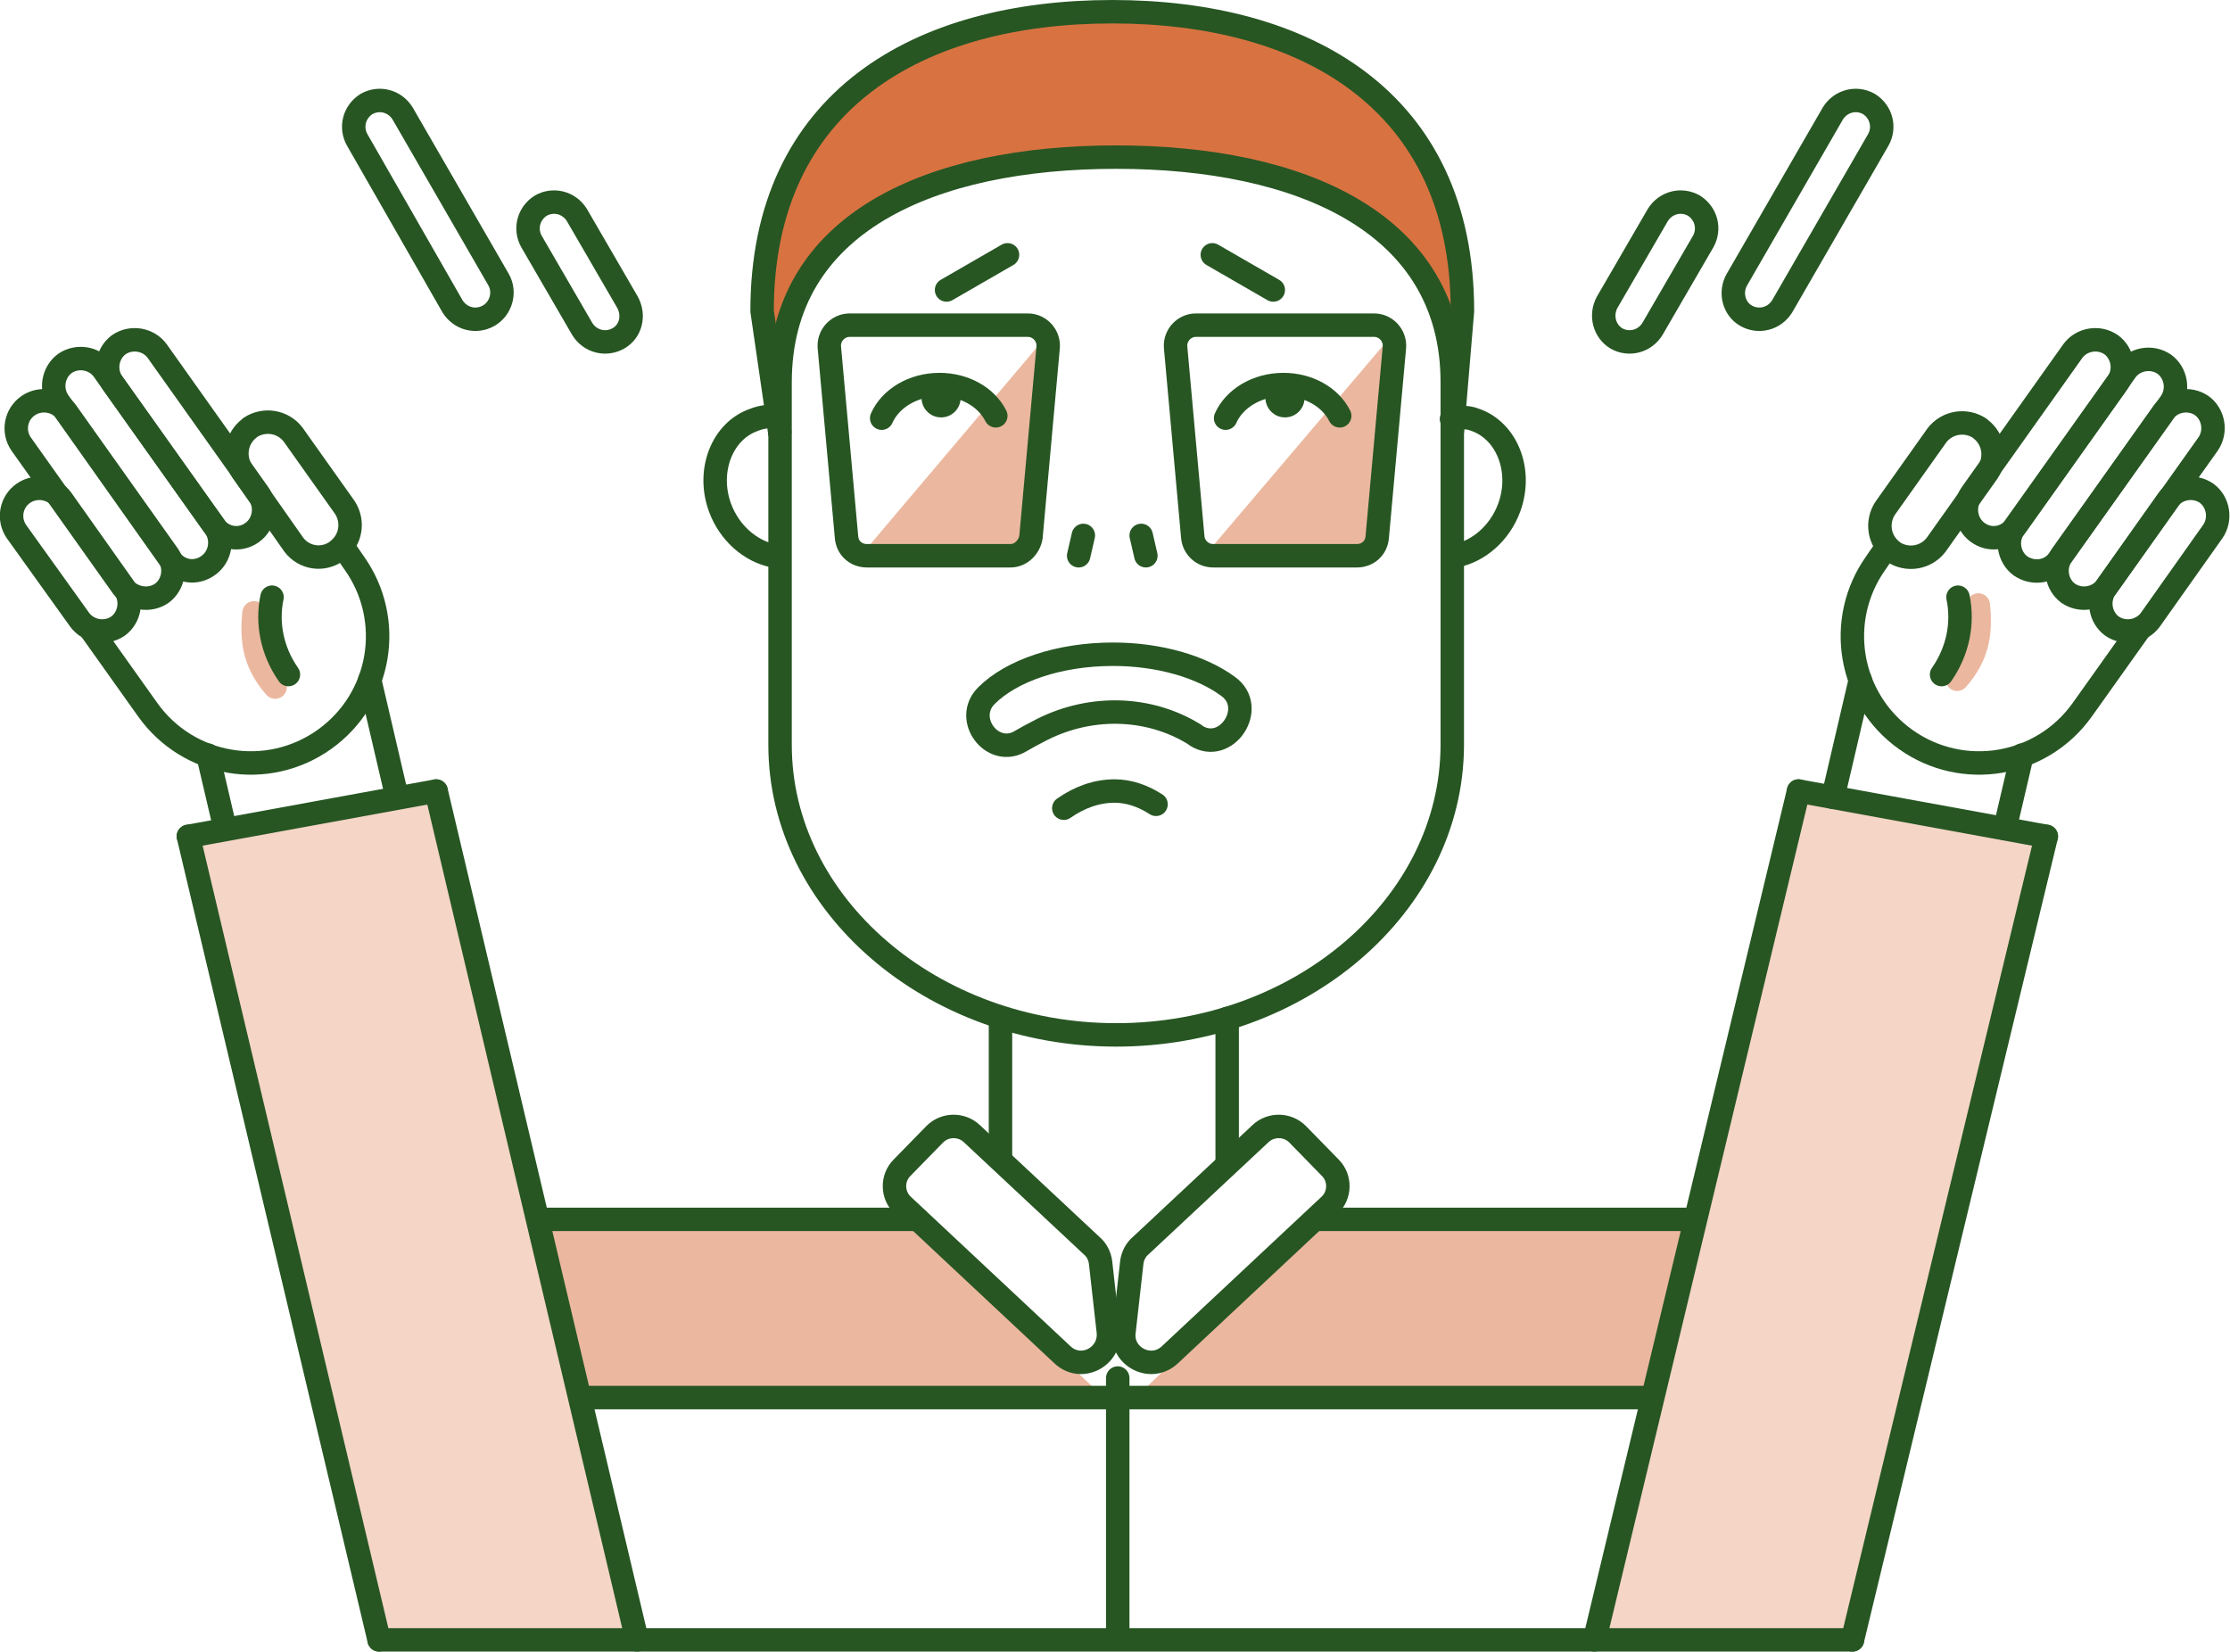 <?xml version="1.0" encoding="utf-8"?>
<!-- Generator: Adobe Illustrator 18.0.0, SVG Export Plug-In . SVG Version: 6.00 Build 0)  -->
<!DOCTYPE svg PUBLIC "-//W3C//DTD SVG 1.1//EN" "http://www.w3.org/Graphics/SVG/1.1/DTD/svg11.dtd">
<svg version="1.1" xmlns="http://www.w3.org/2000/svg" xmlns:xlink="http://www.w3.org/1999/xlink" x="0px" y="0px"
	 viewBox="0 0 285.3 211.3" enable-background="new 0 0 285.3 211.3" xml:space="preserve">
<g id="圖層_2">
</g>
<g id="圖層_1">
	<g>
		<path opacity="0.5" fill="none" stroke="#D87341" stroke-width="3" stroke-linecap="round" stroke-miterlimit="10" d="M253.1,77.4
			c0.4,3.9-0.2,6.6-2.7,9.5"/>
		<path opacity="0.5" fill="none" stroke="#D87341" stroke-width="3" stroke-linecap="round" stroke-miterlimit="10" d="M32.5,78.4
			c-0.4,3.9,0.2,6.6,2.7,9.5"/>
		<polygon opacity="0.3" fill="#D87341" points="81,209.3 48,209.3 23.6,106.5 55.3,100.7 		"/>
		<polygon opacity="0.3" fill="#D87341" points="203.5,209.8 236.5,209.8 260.8,107 229.2,101.2 		"/>
		<g>
			<path fill="none" stroke="#275623" stroke-width="3" stroke-linecap="round" stroke-linejoin="round" stroke-miterlimit="10" d="
				M257.9,67.3l13-18.3c1.1-1.6,0.7-3.8-0.8-4.9v0c-1.6-1.1-3.8-0.7-4.9,0.8l-13,18.3c-1.1,1.6-0.7,3.8,0.8,4.9v0
				C254.6,69.3,256.8,68.9,257.9,67.3z"/>
			<path fill="none" stroke="#275623" stroke-width="3" stroke-linecap="round" stroke-linejoin="round" stroke-miterlimit="10" d="
				M263.4,71.6l14.3-20.1c1.1-1.6,0.7-3.8-0.8-4.9v0c-1.6-1.1-3.8-0.7-4.9,0.8l-14.3,20.1c-1.1,1.6-0.7,3.8,0.8,4.9l0,0
				C260.1,73.5,262.3,73.2,263.4,71.6z"/>
			<path fill="none" stroke="#275623" stroke-width="3" stroke-linecap="round" stroke-linejoin="round" stroke-miterlimit="10" d="
				M269.5,75.1l13-18.3c1.1-1.6,0.7-3.8-0.8-4.9v0c-1.6-1.1-3.8-0.7-4.9,0.8l-13,18.3c-1.1,1.6-0.7,3.8,0.8,4.9l0,0
				C266.2,77,268.4,76.6,269.5,75.1z"/>
			<path fill="none" stroke="#275623" stroke-width="3" stroke-linecap="round" stroke-linejoin="round" stroke-miterlimit="10" d="
				M275.1,79.3l8-11.3c1.1-1.6,0.7-3.8-0.8-4.9l0,0c-1.6-1.1-3.8-0.7-4.9,0.8l-8,11.3c-1.1,1.6-0.7,3.8,0.8,4.9v0
				C271.8,81.2,274,80.8,275.1,79.3z"/>
			<path fill="none" stroke="#275623" stroke-width="3" stroke-linecap="round" stroke-linejoin="round" stroke-miterlimit="10" d="
				M247.7,69.7l6.6-9.3c1.2-1.8,0.8-4.2-0.9-5.5l-0.1-0.1c-1.8-1.2-4.2-0.8-5.5,0.9l-6.6,9.3c-1.2,1.8-0.8,4.2,0.9,5.5l0.1,0.1
				C244,71.8,246.4,71.4,247.7,69.7z"/>
			<path fill="none" stroke="#275623" stroke-width="3" stroke-linecap="round" stroke-linejoin="round" stroke-miterlimit="10" d="
				M273.8,80.4l-7.4,10.4c-5.2,7.3-15.3,9-22.6,3.8l0,0c-7.3-5.2-9-15.3-3.8-22.6l1.1-1.6"/>
			<path fill="none" stroke="#275623" stroke-width="3" stroke-linecap="round" stroke-linejoin="round" stroke-miterlimit="10" d="
				M250.5,76.4c0.7,3.3,0,6.9-2.1,9.9"/>
		</g>
		<polygon opacity="0.5" fill="#D87341" points="130.9,71.1 110.1,71.1 134.3,42.5 		"/>
		<polygon opacity="0.5" fill="#D87341" points="175,71.1 154.1,71.1 178.4,42.5 		"/>
		<polygon opacity="0.5" fill="#D87341" points="140.7,178.3 74.1,178.8 70,157.2 118.6,157.2 		"/>
		<polygon opacity="0.5" fill="#D87341" points="145.8,178.3 212.4,178.8 216.5,157.2 167.9,157.2 		"/>
		<path fill="#D87341" d="M185.7,41.5c0,0-6.3-21.4-43.5-21.4c-39.6,0-42.6,23.1-42.6,23.1c-8.1-26,17.7-41.7,43.1-41.7
			S189.7,17.3,185.7,41.5z"/>
		<path fill="none" stroke="#275623" stroke-width="3" stroke-miterlimit="10" d="M142.8,132.4L142.8,132.4c-23.6,0-43-16.7-43-37.1
			V48.9c0-20.4,19.3-28.8,43-28.8h0c23.6,0,43,8.4,43,28.8v46.5C185.7,115.8,166.4,132.4,142.8,132.4z"/>
		<path fill="none" stroke="#275623" stroke-width="3" stroke-miterlimit="10" d="M99.8,55.6l-2.3-15.8c0-27.1,20.2-38.3,44.8-38.3
			h0c24.6,0,44.8,11.2,44.8,38.3l-1.3,15.5"/>
		<g>
			
				<line fill="none" stroke="#275623" stroke-width="3" stroke-linecap="round" stroke-miterlimit="10" x1="128" y1="130.3" x2="128" y2="148.3"/>
			
				<line fill="none" stroke="#275623" stroke-width="3" stroke-linecap="round" stroke-miterlimit="10" x1="157" y1="130.3" x2="157" y2="148.3"/>
		</g>
		<path fill="none" stroke="#275623" stroke-width="3" stroke-miterlimit="10" d="M135.9,173.3l-20.4-19.1c-1.4-1.3-1.4-3.5-0.1-4.8
			l4.2-4.3c1.3-1.3,3.4-1.3,4.7-0.1l15.4,14.4c0.6,0.5,1,1.3,1.1,2.1l1,8.9C142.1,173.6,138.3,175.6,135.9,173.3z"/>
		<path fill="none" stroke="#275623" stroke-width="3" stroke-miterlimit="10" d="M149.7,173.3l20.4-19.1c1.4-1.3,1.4-3.5,0.1-4.8
			l-4.2-4.3c-1.3-1.3-3.4-1.3-4.7-0.1l-15.4,14.4c-0.6,0.5-1,1.3-1.1,2.1l-1,8.9C143.4,173.6,147.3,175.6,149.7,173.3z"/>
		<path fill="none" stroke="#275623" stroke-width="3" stroke-linecap="round" stroke-linejoin="round" stroke-miterlimit="10" d="
			M69.1,156h48.3"/>
		
			<line fill="none" stroke="#275623" stroke-width="3" stroke-linecap="round" stroke-linejoin="round" stroke-miterlimit="10" x1="237" y1="209.8" x2="48.5" y2="209.8"/>
		<path fill="none" stroke="#275623" stroke-width="3" stroke-linecap="round" stroke-linejoin="round" stroke-miterlimit="10" d="
			M168.3,156h48.2"/>
		
			<line fill="none" stroke="#275623" stroke-width="3" stroke-linecap="round" stroke-linejoin="round" stroke-miterlimit="10" x1="81.5" y1="209.8" x2="55.8" y2="101.2"/>
		
			<line fill="none" stroke="#275623" stroke-width="3" stroke-linecap="round" stroke-linejoin="round" stroke-miterlimit="10" x1="48.5" y1="209.8" x2="24.1" y2="107"/>
		
			<line fill="none" stroke="#275623" stroke-width="3" stroke-linecap="round" stroke-linejoin="round" stroke-miterlimit="10" x1="204" y1="209.8" x2="230.1" y2="101.2"/>
		
			<line fill="none" stroke="#275623" stroke-width="3" stroke-linecap="round" stroke-linejoin="round" stroke-miterlimit="10" x1="237" y1="209.8" x2="261.8" y2="107"/>
		
			<line fill="none" stroke="#275623" stroke-width="3" stroke-linecap="round" stroke-linejoin="round" stroke-miterlimit="10" x1="234.5" y1="102" x2="238" y2="87"/>
		
			<line fill="none" stroke="#275623" stroke-width="3" stroke-linecap="round" stroke-linejoin="round" stroke-miterlimit="10" x1="256.5" y1="106" x2="258.7" y2="96.6"/>
		<g>
			<path fill="none" stroke="#275623" stroke-width="3" stroke-linecap="round" stroke-linejoin="round" stroke-miterlimit="10" d="
				M27.4,67.3L14.4,49c-1.1-1.6-0.7-3.8,0.8-4.9l0,0c1.6-1.1,3.8-0.7,4.9,0.8l13,18.3c1.1,1.6,0.7,3.8-0.8,4.9l0,0
				C30.7,69.3,28.5,68.9,27.4,67.3z"/>
			<path fill="none" stroke="#275623" stroke-width="3" stroke-linecap="round" stroke-linejoin="round" stroke-miterlimit="10" d="
				M21.8,71.6L7.5,51.4c-1.1-1.6-0.7-3.8,0.8-4.9l0,0c1.6-1.1,3.8-0.7,4.9,0.8l14.3,20.1c1.1,1.6,0.7,3.8-0.8,4.9h0
				C25.1,73.5,23,73.2,21.8,71.6z"/>
			<path fill="none" stroke="#275623" stroke-width="3" stroke-linecap="round" stroke-linejoin="round" stroke-miterlimit="10" d="
				M15.7,75.1l-13-18.3C1.6,55.2,2,53,3.6,51.9l0,0c1.6-1.1,3.8-0.7,4.9,0.8l13,18.3c1.1,1.6,0.7,3.8-0.8,4.9h0
				C19.1,77,16.9,76.6,15.7,75.1z"/>
			<path fill="none" stroke="#275623" stroke-width="3" stroke-linecap="round" stroke-linejoin="round" stroke-miterlimit="10" d="
				M10.2,79.3L2.1,68C1,66.4,1.4,64.2,3,63.1l0,0c1.6-1.1,3.8-0.7,4.9,0.8l8,11.3c1.1,1.6,0.7,3.8-0.8,4.9l0,0
				C13.5,81.2,11.3,80.8,10.2,79.3z"/>
			<path fill="none" stroke="#275623" stroke-width="3" stroke-linecap="round" stroke-linejoin="round" stroke-miterlimit="10" d="
				M37.6,69.7L31,60.3c-1.2-1.8-0.8-4.2,0.9-5.5l0.1-0.1c1.8-1.2,4.2-0.8,5.5,0.9l6.6,9.3c1.2,1.8,0.8,4.2-0.9,5.5l-0.1,0.1
				C41.3,71.8,38.9,71.4,37.6,69.7z"/>
			<path fill="none" stroke="#275623" stroke-width="3" stroke-linecap="round" stroke-linejoin="round" stroke-miterlimit="10" d="
				M11.5,80.4l7.4,10.4c5.2,7.3,15.3,9,22.6,3.8l0,0c7.3-5.2,9-15.3,3.8-22.6l-1.1-1.6"/>
			<path fill="none" stroke="#275623" stroke-width="3" stroke-linecap="round" stroke-linejoin="round" stroke-miterlimit="10" d="
				M34.8,76.4c-0.7,3.3,0,6.9,2.1,9.9"/>
		</g>
		
			<line fill="none" stroke="#275623" stroke-width="3" stroke-linecap="round" stroke-linejoin="round" stroke-miterlimit="10" x1="50.8" y1="102" x2="47.3" y2="87"/>
		
			<line fill="none" stroke="#275623" stroke-width="3" stroke-linecap="round" stroke-linejoin="round" stroke-miterlimit="10" x1="28.8" y1="106" x2="26.6" y2="96.6"/>
		
			<line fill="none" stroke="#275623" stroke-width="3" stroke-linecap="round" stroke-linejoin="round" stroke-miterlimit="10" x1="143" y1="176.3" x2="143" y2="208.3"/>
		
			<line fill="none" stroke="#275623" stroke-width="3" stroke-linecap="round" stroke-linejoin="round" stroke-miterlimit="10" x1="74.5" y1="178.8" x2="210.5" y2="178.8"/>
		<path fill="none" stroke="#275623" stroke-width="3" stroke-linecap="round" stroke-linejoin="round" stroke-miterlimit="10" d="
			M98.9,71.1c-2.9-0.6-5.6-2.9-6.8-6.2c-1.7-4.7,0.3-9.8,4.4-11.2c1-0.4,2.1-0.5,3.1-0.4"/>
		<path fill="none" stroke="#275623" stroke-width="3" stroke-linecap="round" stroke-linejoin="round" stroke-miterlimit="10" d="
			M186.3,71.1c2.9-0.6,5.6-2.9,6.8-6.2c1.7-4.7-0.3-9.8-4.4-11.2c-1-0.4-1.9-0.3-3-0.1"/>
		<path fill="none" stroke="#275623" stroke-width="3" stroke-linecap="round" stroke-linejoin="round" stroke-miterlimit="10" d="
			M129.3,71.1h-18.4c-1.4,0-2.5-1-2.6-2.4l-2.2-24.3c-0.1-1.5,1.1-2.8,2.6-2.8h22.8c1.5,0,2.7,1.3,2.6,2.8l-2.2,24.3
			C131.7,70,130.6,71.1,129.3,71.1z"/>
		<path fill="none" stroke="#275623" stroke-width="3" stroke-linecap="round" stroke-linejoin="round" stroke-miterlimit="10" d="
			M155.2,71.1h18.4c1.4,0,2.5-1,2.6-2.4l2.2-24.3c0.1-1.5-1.1-2.8-2.6-2.8H153c-1.5,0-2.7,1.3-2.6,2.8l2.2,24.3
			C152.7,70,153.8,71.1,155.2,71.1z"/>
		
			<line fill="none" stroke="#275623" stroke-width="3" stroke-linecap="round" stroke-linejoin="round" stroke-miterlimit="10" x1="121.1" y1="37.1" x2="128.9" y2="32.6"/>
		
			<line fill="none" stroke="#275623" stroke-width="3" stroke-linecap="round" stroke-linejoin="round" stroke-miterlimit="10" x1="155.1" y1="32.6" x2="162.9" y2="37.1"/>
		
			<line fill="none" stroke="#275623" stroke-width="3" stroke-linecap="round" stroke-linejoin="round" stroke-miterlimit="10" x1="138.6" y1="68.5" x2="138" y2="71.1"/>
		
			<line fill="none" stroke="#275623" stroke-width="3" stroke-linecap="round" stroke-linejoin="round" stroke-miterlimit="10" x1="146" y1="68.5" x2="146.6" y2="71.1"/>
		<path fill="none" stroke="#275623" stroke-width="3" stroke-linecap="round" stroke-linejoin="round" stroke-miterlimit="10" d="
			M112.8,53.5c1.1-2.5,4-4.3,7.4-4.3c3.2,0,6,1.6,7.2,4"/>
		<circle fill="#275623" cx="120.4" cy="50.9" r="2.5"/>
		<path fill="none" stroke="#275623" stroke-width="3" stroke-linecap="round" stroke-linejoin="round" stroke-miterlimit="10" d="
			M156.8,53.5c1.1-2.5,4-4.3,7.4-4.3c3.2,0,6,1.6,7.2,4"/>
		<circle fill="#275623" cx="164.4" cy="50.9" r="2.5"/>
		<path fill="none" stroke="#275623" stroke-width="3" stroke-linecap="round" stroke-linejoin="round" stroke-miterlimit="10" d="
			M136.1,103.4c2-1.4,4.2-2.2,6.5-2.2c1.8,0,3.6,0.6,5.3,1.7"/>
		<path fill="none" stroke="#275623" stroke-width="3" stroke-linecap="round" stroke-linejoin="round" stroke-miterlimit="10" d="
			M157.1,87.8c3.8,2.7-0.2,8.8-4.1,6.3c0,0-0.1-0.1-0.1-0.1c-6.1-3.8-13.8-3.8-20.1-0.4c-0.8,0.4-1.5,0.8-2.2,1.2
			c-3.6,2.2-7.4-2.8-4.4-5.8c3.2-3.2,9.3-5.3,16.2-5.3C148.3,83.7,153.7,85.3,157.1,87.8z"/>
		
			<line fill="none" stroke="#275623" stroke-width="3" stroke-linecap="round" stroke-linejoin="round" stroke-miterlimit="10" x1="24.1" y1="107" x2="55.8" y2="101.2"/>
		
			<line fill="none" stroke="#275623" stroke-width="3" stroke-linecap="round" stroke-linejoin="round" stroke-miterlimit="10" x1="261.8" y1="107" x2="230.1" y2="101.2"/>
		<g>
			<path fill="none" stroke="#275623" stroke-width="3" stroke-linecap="round" stroke-linejoin="round" stroke-miterlimit="10" d="
				M62.5,40.4L62.5,40.4c-1.6,0.9-3.6,0.4-4.6-1.2L45.7,17.9c-0.9-1.6-0.4-3.6,1.2-4.6l0,0c1.6-0.9,3.6-0.4,4.6,1.2l12.3,21.3
				C64.7,37.4,64.1,39.5,62.5,40.4z"/>
			<path fill="none" stroke="#275623" stroke-width="3" stroke-linecap="round" stroke-linejoin="round" stroke-miterlimit="10" d="
				M79.1,43.3L79.1,43.3c-1.6,0.9-3.6,0.4-4.6-1.2l-6.5-11.2c-0.9-1.6-0.4-3.6,1.2-4.6l0,0c1.6-0.9,3.6-0.4,4.6,1.2l6.5,11.2
				C81.2,40.4,80.7,42.4,79.1,43.3z"/>
		</g>
		<g>
			<path fill="none" stroke="#275623" stroke-width="3" stroke-linecap="round" stroke-linejoin="round" stroke-miterlimit="10" d="
				M223.4,40.4L223.4,40.4c1.6,0.9,3.6,0.4,4.6-1.2l12.3-21.3c0.9-1.6,0.4-3.6-1.2-4.6v0c-1.6-0.9-3.6-0.4-4.6,1.2l-12.3,21.3
				C221.3,37.4,221.8,39.5,223.4,40.4z"/>
			<path fill="none" stroke="#275623" stroke-width="3" stroke-linecap="round" stroke-linejoin="round" stroke-miterlimit="10" d="
				M206.8,43.3L206.8,43.3c1.6,0.9,3.6,0.4,4.6-1.2l6.5-11.2c0.9-1.6,0.4-3.6-1.2-4.6v0c-1.6-0.9-3.6-0.4-4.6,1.2l-6.5,11.2
				C204.7,40.4,205.3,42.4,206.8,43.3z"/>
		</g>
	</g>
</g>
</svg>
